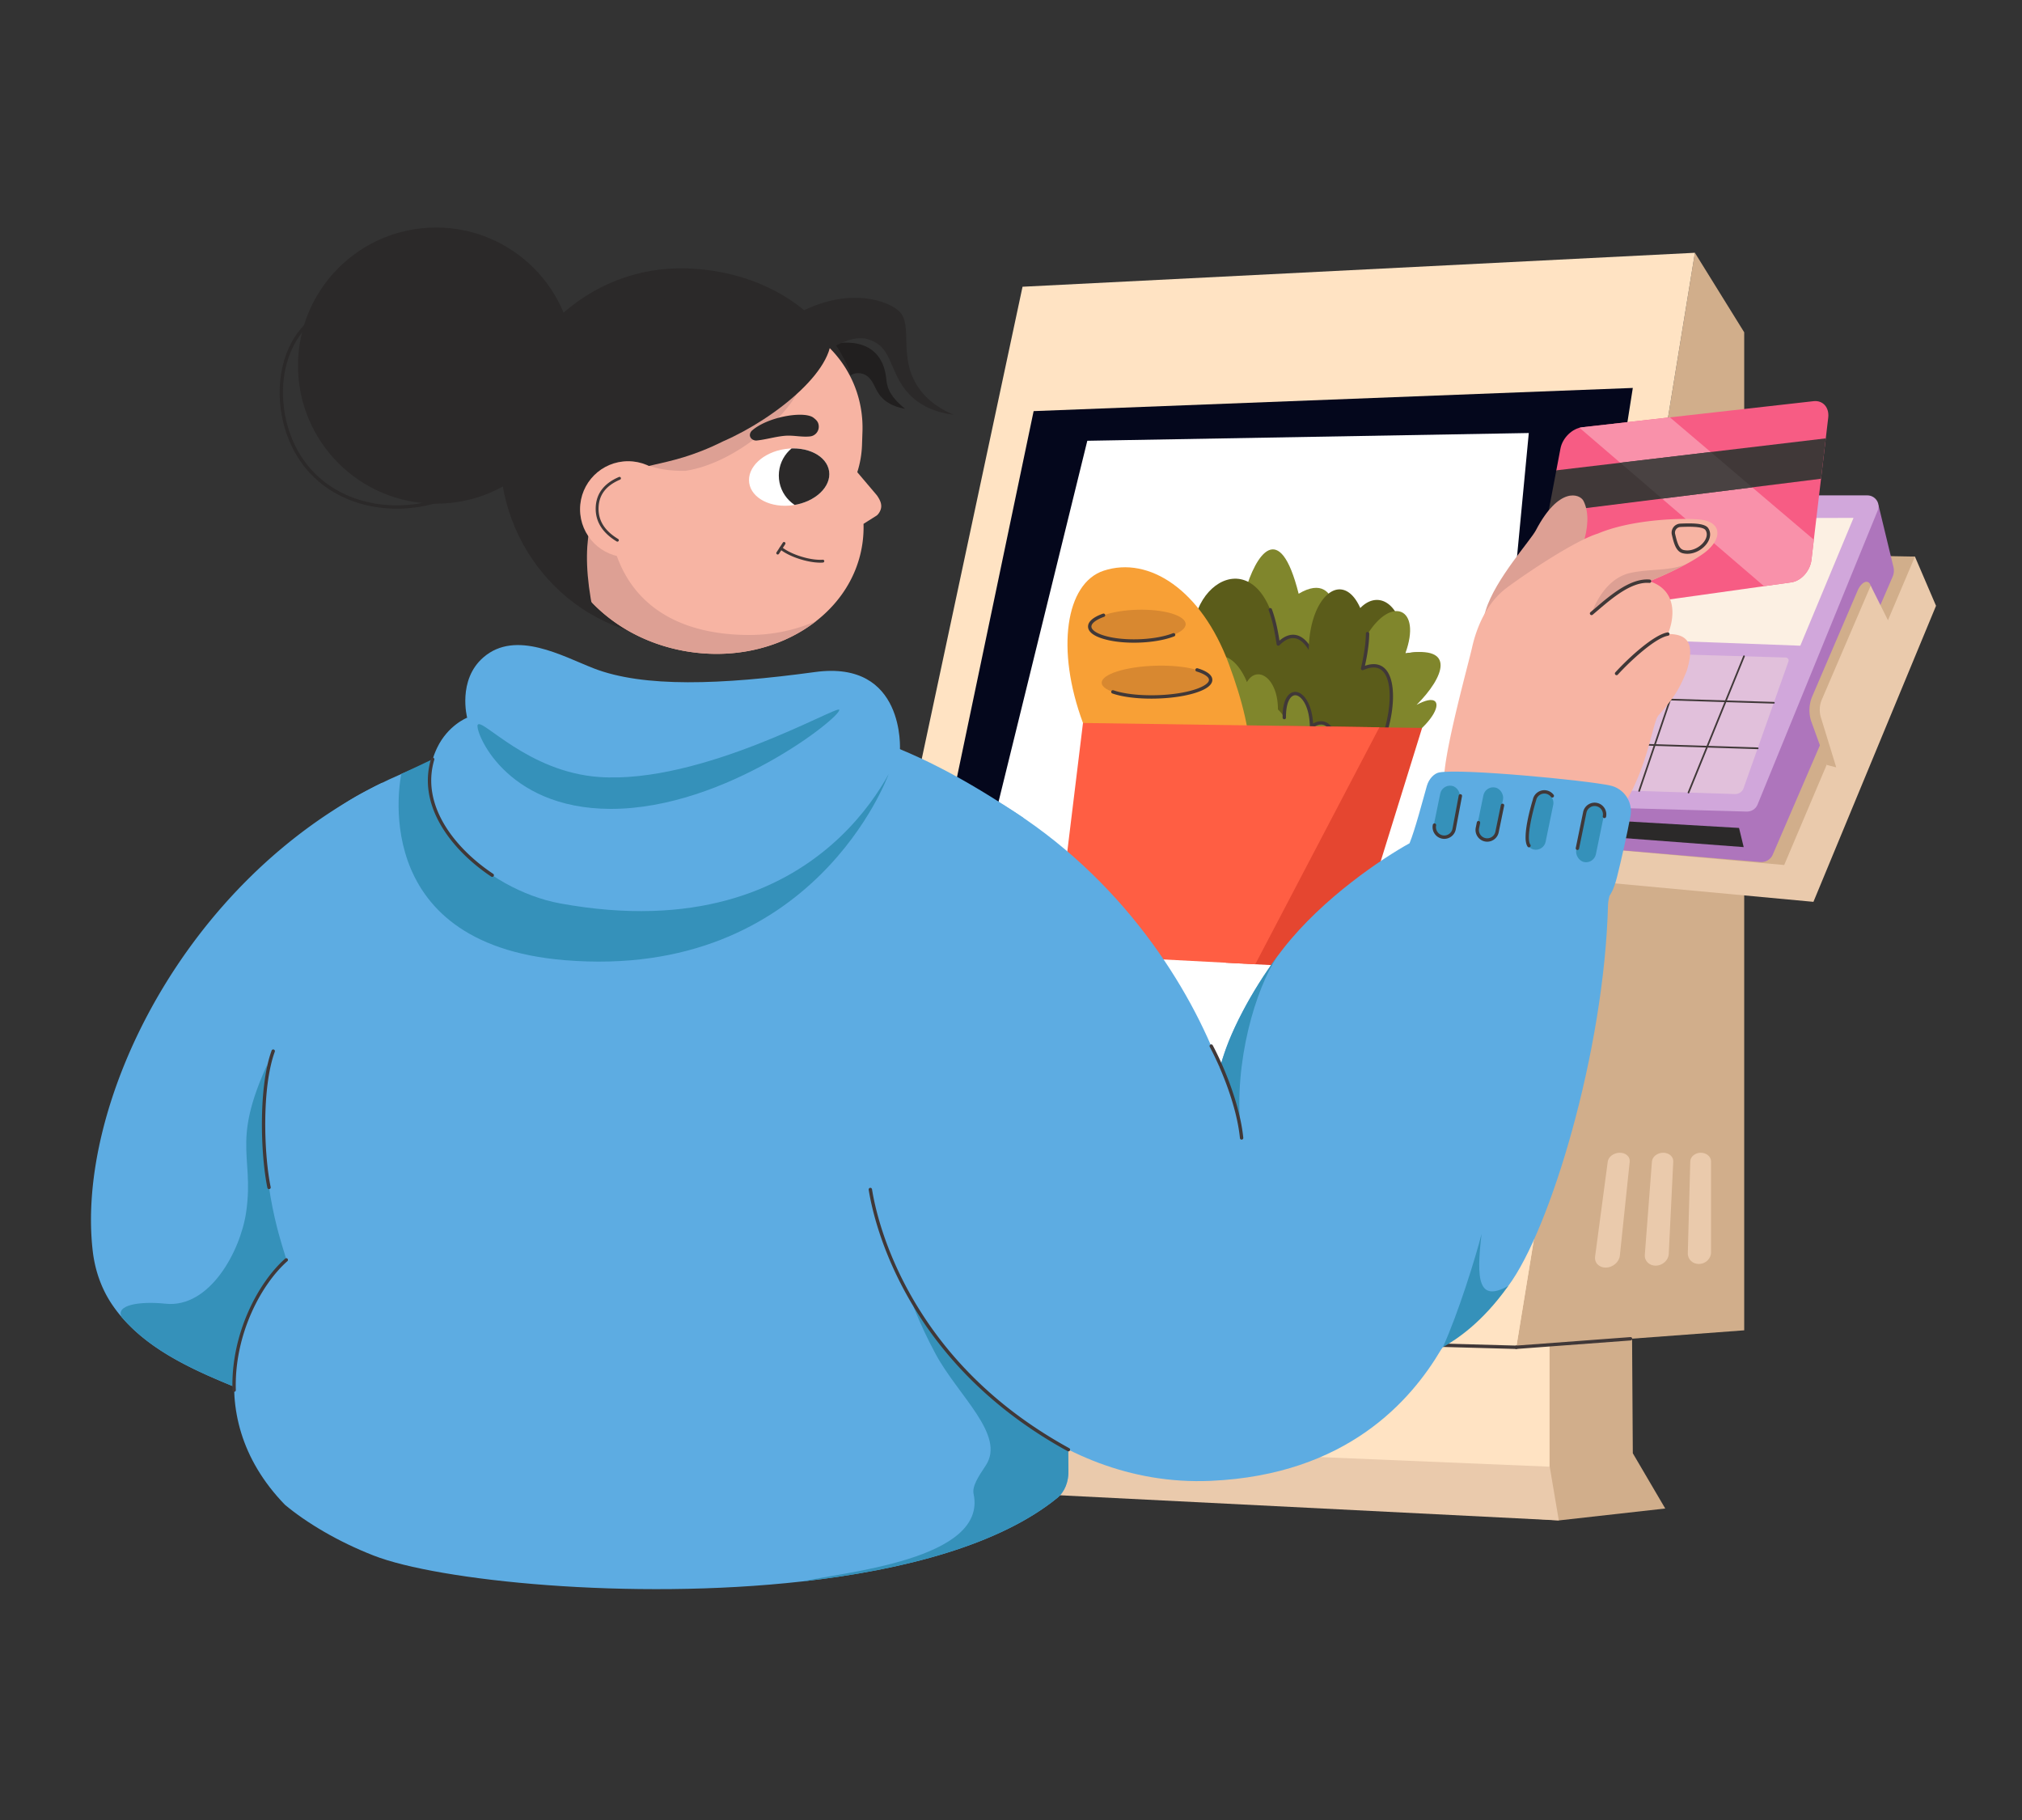 <svg xmlns="http://www.w3.org/2000/svg" viewBox="0 0 1200 1080" width="1200" height="1080"><rect x="0" y="0" width="1200" height="1080" fill="#333333" stroke="none"/><g transform="translate(475.0 150.0) rotate(0.0 337.0 376.0) scale(0.999 0.999)"><svg width="674.655" height="752.982" viewBox="0 0 674.655 752.982"><path d="m513.787 745.904-63.228 7.078-280.728-18.616V499.065l323.332 2.697 1.36 211.325z" fill="#d1ae8b"/><path d="M444.572 745.904 136.24 723.5V498.244l308.332 2.697z" fill="#ffe3c3"/><path d="m445.072 746.441-.536-.039-308.796-22.437V497.74l309.333 2.706v245.996zm-308.333-23.406 307.333 22.331V501.437l-307.333-2.688v224.287z" fill="#ffe3c3"/><path d="m136.24 708.163-20.617 27.952 334.936 16.867-5.396-31.917z" fill="#eacaac"/><path d="m531.41 0 29.288 47.237v592.824l-135.401 10.072z" fill="#d1ae8b"/><path d="M131.979 20.172 0 638.438l425.297 11.695L531.41 0z" fill="#ffe3c3"/><path d="M138.571 94.05 47.727 527.811l373.099 20.304 73.697-467.831z" fill="#04071c"/><path d="M170.456 111.668 78.955 483.763l316.208 17.895 37.568-394.593z" fill="#fff"/><path d="m517.557 181.504-56.844 171.09 6.837 20.471 134.272 12.476 72.833-175.849-12.531-29.216z" fill="#eacaac"/><path d="m584.447 363.666-123.734-11.072 59.064-174.677 142.347 2.559z" fill="#d1ae8b"/><path d="m535.96 161.779-81.05 161.033 4.854 25.699c.448 2.411 2.506 4.232 5.022 4.445l105.419 8.938c3.192.271 6.199-1.492 7.436-4.359l71.241-165.16a8.99 8.99 0 0 0 .487-5.68l-8.895-36.784-104.513 11.867z" fill="#ae75bc"/><path d="m527.962 148.155-72.559 171.939c-1.781 4.22 1.335 8.866 6.035 8.998l100.72 2.833c2.831.08 5.41-1.567 6.453-4.12l71.426-174.772c1.751-4.285-1.505-8.933-6.258-8.933h-99.588c-2.733 0-5.195 1.603-6.23 4.056z" fill="#d1a7db"/><path d="m538.739 157.704-36.305 72.275 91.589 3.416 31.622-75.917z" fill="#fcf0e3"/><path d="m463.984 336.2 1.928 9.724 94.481 7.105-2.761-11.381z" fill="#2b2929"/><path d="m600.391 277.963 9.512 26.31 5.475 1.39 32.169-71.53-11.695-36.388c-1.238-3.853-4.977-2.76-7.54 2.359l-27.331 63.712a21.218 21.218 0 0 0-.589 14.147z" fill="#d1ae8b"/><path d="m606.272 276.056 13.006 42.291 34.736-84.213-18.163-36.388-29.147 67.926a15.578 15.578 0 0 0-.432 10.385z" fill="#eacaac"/><path d="m499.581 237.862 85.759 2.556c1.18.035 2.04 1.183 1.67 2.228l-26.71 75.467c-.739 2.087-2.851 3.482-5.172 3.407l-86.894-2.837c-1.669-.054-2.781-1.464-2.261-2.868l27.479-74.213c.859-2.321 3.33-3.824 6.13-3.74z" fill="#e1c0db"/><g fill="#403838"><path d="M568.713 294.842h-.016l-93.69-2.969c-.276-.008-.493-.239-.484-.515s.233-.51.516-.484l93.69 2.969a.499.499 0 0 1-.016.999zm9.574-27.051h-.016l-93.286-2.868a.5.5 0 0 1-.484-.515c.008-.276.231-.479.515-.485l93.286 2.868a.5.5 0 0 1-.016 1z"/><path d="M527.614 321.122a.5.5 0 0 1-.463-.688l32.958-80.942a.5.5 0 0 1 .927.377l-32.958 80.942a.5.5 0 0 1-.463.312zm-29.323-.957a.5.5 0 0 1-.474-.66l27.492-81.022a.5.5 0 0 1 .947.321l-27.492 81.022a.5.5 0 0 1-.474.339zm-72.995 330.968a1 1 0 0 1-.073-1.997l67.866-5.048a.995.995 0 0 1 1.071.923 1 1 0 0 1-.923 1.071l-67.866 5.048a.94.94 0 0 1-.075.003z"/><path d="M425.297 651.133h-.028l-289.057-7.949a1 1 0 0 1-.972-1.027c.015-.552.466-1.011 1.027-.972l289.057 7.949a1 1 0 0 1-.027 2z"/></g><path d="M478.686 602.806c-4.108.159-7.068-2.821-6.568-6.574l7.507-56.336c.392-2.939 3.628-5.316 7.182-5.316 3.54 0 6.179 2.359 5.873 5.276l-5.861 55.861c-.39 3.718-4.045 6.929-8.133 7.088zm29.689-1.152c-3.97.154-6.999-2.771-6.718-6.454l4.224-55.383c.221-2.895 3.233-5.237 6.684-5.237 3.437 0 6.126 2.325 5.986 5.198l-2.678 54.924c-.178 3.648-3.545 6.797-7.497 6.95zm25.659-.996c-3.853.15-6.938-2.729-6.841-6.35l1.462-54.559c.077-2.857 2.899-5.168 6.261-5.168 3.349 0 6.078 2.294 6.078 5.13v54.114c0 3.589-3.125 6.683-6.961 6.832z" fill="#eacaac"/></svg></g><g transform="translate(166.0 135.0) rotate(0.0 200.0 126.5) scale(0.998 0.998)"><svg width="400.732" height="253.518" viewBox="0 0 400.732 253.518"><clipPath id="a"><ellipse cx="303.058" cy="148.539" rx="24.024" ry="16.874" transform="matrix(.989 -.145 .145 .989 -18.313 45.444)"/></clipPath><path d="M371.867 107.79c-7.692-1.326-11.758-4.393-14.037-6.894-4.258-4.671-4.084-9.344-8.858-12.824-3.164-2.128-7.806-1.867-9.824.207-8.517-6.766-11.959-17.6-10.801-18.556.999-.822 29.589-7.455 32.376 20.415.384 3.846 1.047 9.432 11.144 17.652z" fill="#211f1f"/><path d="M242.217 24.319c-59.341-2.005-109.11 45.612-111.162 106.355-2.052 60.744 44.39 111.611 103.73 113.616 59.341 2.005 103.968-45.166 106.02-105.91.315-9.317-2.518-25.207-4.356-33.917-1.429-6.769 4.849-14.035 2.218-20.042-16.061-36.662-53.283-58.643-96.45-60.103z" fill="#2b2929" fill-rule="evenodd"/><path d="m283.203 52.564-49.971-1.688c-36.223-1.224-66.594 27.599-67.836 64.379l-1.988 58.859a7.773 7.773 0 0 0 .61 3.26c3.409 36.454 35.974 68.337 79.742 74.93 50.252 7.571 96.228-21.059 102.689-63.947.615-4.076.845-8.133.724-12.147l7.928-5.019a7.345 7.345 0 0 0 1.389-1.64c2.162-3.469 1.285-6.515-1.373-10.308l-11.661-13.754a59.475 59.475 0 0 0 2.817-16.188l.268-7.928c1.243-36.779-27.114-67.587-63.337-68.811z" fill="#f7b4a3"/><circle cx="92.981" cy="82.114" fill="#2b2929" r="82.096"/><path d="M69.629 167.205c-21.24 0-41.282-8.271-54.224-24.081-18.511-22.613-20.694-58.653-4.865-80.339 3.14-4.302 7.036-8.104 11.581-11.301l1.15 1.636c-4.365 3.071-8.105 6.719-11.116 10.844-15.326 20.997-13.173 55.939 4.798 77.893 21.197 25.893 62.094 30.931 95.127 11.718l1.006 1.729c-13.776 8.012-28.899 11.901-43.457 11.901z" fill="#2b2929"/><path d="M279.326 242.282c-54.737 0-86.859-30.329-83.92-87.286 2.148-41.619 10.532-89.162 46.966-103.811l-9.141-.309c-36.223-1.225-66.594 27.599-67.836 64.378l-1.988 58.859a7.77 7.77 0 0 0 .61 3.26c3.409 36.454 35.974 68.336 79.742 74.93 28.637 4.314 55.872-3.14 75.21-18.276-12.14 5.304-25.546 8.254-39.642 8.254z" fill="#dda094"/><path d="M400.732 111.333c-6.897-.818-16.247-3.105-24.128-10.04-13.461-11.846-11.654-27.588-22.813-33.21-5.012-2.525-11.059-4.653-25.582 3.533-2.146-4.635-16.844-16.496-18.989-21.13 31.409-16.165 53.773-5.772 58.979-.852 8.726 8.241-.463 26.364 10.806 44.28 6.106 9.705 15.321 14.746 21.727 17.42z" fill="#2b2929"/><path d="M242.065 61.885s-77.956 83.538-.824 82.816c29.954-4.582 59.851-32.186 66.758-46.942z" fill="#dda094"/><path d="M327.153 60.853c6.682 21.596-32.412 52.837-63.474 66.282-35.948 17.989-52.229 10.499-67.314 26.789-10.839 11.707-18.54 32.96-9.995 74.28l-22.934-22.525c-4.411-5.478-10.519-14.574-13.985-27.145-6.332-22.959.338-42.31 3.146-49.303.684-3.683 11.864-60.252 47.537-75.613 70.979-36.92 126.067 3.223 127.019 7.235z" fill="#2b2929" fill-rule="evenodd"/><path d="M315.359 124.224c3.136-.319 5.422-3.091 5.184-6.233-.185-2.444-1.456-3.591-3.211-4.944a5.551 5.551 0 0 0-.613-.388c-6.403-3.472-26.96.078-36.099 8.288-2.479 2.943-.042 5.744 2.788 5.732 5.836-.592 10.726-2.196 16.563-2.788 5.324-.54 10.065.875 15.388.335z" fill="#2b2929"/><ellipse cx="303.058" cy="148.539" fill="#fff" rx="24.024" ry="16.874" transform="matrix(.989 -.145 .145 .989 -18.313 45.444)"/><g clip-path="url(#a)"><circle cx="317.728" cy="147.482" fill="#2b2929" r="20.928"/></g><path d="M321.423 199.284c-7.551 0-18.44-3.535-23.859-7.9a.85.85 0 0 1 1.066-1.324c5.555 4.474 17.149 8.033 24.316 7.467a.85.85 0 0 1 .134 1.694c-.53.042-1.084.062-1.657.062z" fill="#403838"/><path d="M296.153 194.437a.85.85 0 0 1-.711-1.314l3.755-5.759a.85.85 0 0 1 1.424.928l-3.755 5.759a.85.85 0 0 1-.713.386z" fill="#403838"/><circle cx="207.172" cy="167.536" fill="#f7b4a3" r="28.576"/><path d="M200.816 186.791a.852.852 0 0 1-.44-.123c-8.546-5.183-12.738-11.974-12.461-20.184.278-8.238 4.925-14.34 13.812-18.136a.85.85 0 0 1 .668 1.564c-8.342 3.563-12.522 9.003-12.78 16.63-.259 7.656 3.55 13.764 11.644 18.673a.851.851 0 0 1-.442 1.577z" fill="#403838"/></svg></g><g transform="translate(626.0 326.0) rotate(0.0 114.5 124.5) scale(0.999 0.999)"><svg width="229.178" height="249.309" viewBox="0 0 229.178 249.309"><path d="M144.857 26.359c26.497-15.79 25.908 25.474 16.493 46.88 15.751-18.695 29.199 1.966-3.47 31.189 5.545-21.412-6.207-67.243-25.124-48.196-7.11-2.737-24.262-15.257-19.706-31.204 6.203-21.715 20.44-43.92 31.807 1.331z" fill="#80862c"/><path d="M87.524 76.553C65.937 31.14 111.2-6.422 128.004 35.865c.016.025 4.752 20.367 4.752 20.367s27.153-24.581 25.121 48.195c28.67-12.509 7.033 24.813-20.946 52.883-5.659.103-30.629-4.542-30.629-4.542-21.906-27.09-43.693-95.487-18.776-76.215z" fill="#5b5c1a"/><path d="m95.629 78.53.031.025c.201.139.392.282.585.42l.836.633c-8.185-20.453 8.482-21.798 17.056-.781 7.083-12.283 23.582.957 16.843 28.779a73.965 73.965 0 0 1-13.834 28.173c-9.944-1.32-13.696-3.632-13.696-3.632-21.906-27.09-26.099-66.249-7.822-53.618z" fill="#80862c"/><path d="M157.88 105.428a1 1 0 0 1-.968-1.251c4.082-15.761-1.284-44.515-11.707-50.451-3.625-2.064-7.574-.984-11.74 3.209a1.001 1.001 0 0 1-1.699-.556c-.977-6.512-2.222-13.462-4.698-20.167a1 1 0 0 1 1.877-.694c2.301 6.23 3.559 12.621 4.513 18.69 5.438-4.672 9.882-3.848 12.737-2.222 11.37 6.475 16.946 36.114 12.653 52.689a1 1 0 0 1-.967.75z" fill="#403838"/><path d="M136.327 105.803c.008.014 0-5.887 0-5.887-2.576-22.189-1.303-56.754 14.947-29.769-4.594-45.57 26.452-66.926 34.522-20.067.014.071-14.402 9.282-14.391 9.359 5.605-39.223 36.008-39.956 36.819 2.376 30.416-5.127 11.649 18.629-4.877 35.174 21.45-11.725 26.507 12.403-14.526 27.817 31.254-1.282-2.426 25.676-38.67 41.714a117.828 117.828 0 0 1-15.455-6.978c-8.791-4.83-11.453-8.344-11.453-8.344-10.613-33.183.617-63.786 13.082-45.394z" fill="#5b5c1a"/><path d="m135.364 98.385.02.035c.137.202.263.405.394.603l.55.893c-.226-22.029 15.798-17.249 16.182 5.446 11.049-8.886 21.636 9.429 5.282 32.925a73.965 73.965 0 0 1-23.094 21.254c-8.791-4.83-11.453-8.344-11.453-8.344-10.613-33.183-.346-71.204 12.119-52.813z" fill="#80862c"/><path d="M157.793 139.29a1 1 0 0 1-.82-1.571c10.686-15.353 9.335-28.004 4.963-32.083-2.402-2.241-5.609-2.056-8.798.509a.998.998 0 0 1-1.626-.762c-.217-12.805-5.292-18.729-8.679-18.729h-.039c-2.787.038-5.557 4.151-5.464 13.256a1 1 0 0 1-.99 1.01c-.526.018-1.005-.438-1.01-.99-.115-11.187 3.766-15.226 7.436-15.276 4.881-.044 10.002 6.924 10.678 18.841 3.514-2.103 7.105-1.888 9.857.679 5.719 5.336 6.02 19.306-4.686 34.688a.999.999 0 0 1-.822.429z" fill="#403838"/><path d="M208.227 61.817c30.416-5.127 23.22 14.009 6.695 30.555 21.45-11.725 14.256 14.805-26.097 32.436 12.921-17.952 18.557-64.929-5.973-54.022 1.561-6.929 2.828-13.641 2.945-20.703.014.071.026.147.037.224 14.048-22.762 32.344-15.78 22.392 11.51z" fill="#80862c"/><path d="M188.824 125.808a1 1 0 0 1-.811-1.584c9.511-13.215 14.918-41.96 7.351-51.267-2.631-3.236-6.704-3.659-12.105-1.258a.998.998 0 0 1-1.381-1.134c1.447-6.424 2.803-13.354 2.921-20.5a1 1 0 1 1 1.999.034c-.11 6.639-1.252 13.053-2.559 19.056 6.76-2.387 10.604-.01 12.678 2.54 8.254 10.152 2.723 39.799-7.279 53.696a1 1 0 0 1-.813.416z" fill="#403838"/><path d="M16.737 103.12c16.227 43.636 45.782 68.177 75.508 58.754 32.46-10.29 27.287-50.413 11.06-94.049C87.079 24.189 55.964 3.792 29.032 12.667 6.399 20.126.51 59.484 16.737 103.12z" fill="#f8a036"/><g fill="#d88830"><ellipse cx="49.228" cy="45.124" rx="28.493" ry="9.277" transform="matrix(1 -.028 .028 1 -1.248 1.4)"/><ellipse cx="60.22" cy="78.348" rx="32.373" ry="9.277" transform="matrix(1 -.028 .028 1 -2.176 1.722)"/><ellipse cx="74.808" cy="114.958" rx="28.493" ry="9.277" transform="matrix(1 -.028 .028 1 -3.198 2.146)"/></g><path d="M46.995 55.433c-6.767 0-13.085-.776-18.005-2.226-5.963-1.758-9.159-4.267-9.243-7.254s2.966-5.671 8.821-7.761a1 1 0 1 1 .672 1.883c-4.748 1.695-7.549 3.871-7.495 5.821.055 1.951 2.974 3.967 7.809 5.392 5.331 1.572 12.4 2.323 19.905 2.11 7.947-.223 15.508-1.533 20.745-3.595a1 1 0 0 1 .733 1.861c-5.445 2.143-13.253 3.504-21.422 3.733-.846.024-1.688.036-2.522.036zm10.257 33.234c-9.107 0-17.382-1.092-23.067-3.073a1 1 0 1 1 .658-1.888c6.045 2.107 15.618 3.191 25.609 2.917 8.553-.24 16.555-1.417 22.532-3.313 5.437-1.725 8.651-3.909 8.597-5.842-.048-1.712-2.791-3.549-7.338-4.915a1 1 0 1 1 .575-1.915c5.656 1.698 8.686 4.041 8.762 6.774.084 3.005-3.37 5.704-9.991 7.804-6.149 1.951-14.346 3.16-23.08 3.405-1.095.031-2.182.046-3.256.046z" fill="#403838"/><path d="m173.727 249.309-72.089-3.774 33.841-140.676 82.7 1.21z" fill="#e54630"/><path d="M119.083 246.448 0 240.214 16.737 103.12l176.082 2.578z" fill="#ff5e43"/></svg></g><g transform="translate(909.0 238.0) rotate(0.0 88.0 64.0) scale(0.996 0.997)"><svg width="176.795" height="128.354" viewBox="0 0 176.795 128.354"><path d="M30.147 15.575 167.973.059c5.542-.624 9.449 3.739 8.737 9.774l-9.992 84.686c-.773 6.552-6.123 12.553-11.962 13.37L9.295 128.252c-6.304.882-10.36-4.028-9.049-10.932l9.653-50.828 6.281-15.064-1.483-10.202 2.466-12.986c1.204-6.337 7.02-11.993 12.982-12.664z" fill="#f75c84"/><path d="m168.138 82.513-1.417 12.009c-.775 6.552-6.126 12.55-11.964 13.366l-16.321 2.285L77.65 58.047 52.773 36.713l-24.29-20.825c.558-.145 1.114-.25 1.663-.314l52.241-5.881 24.292 20.63 24.75 21.019z" fill="#f991aa"/><path d="m14.701 41.225 160.554-19.029-2.836 24.037L9.902 66.492z" fill="#403838"/><path d="M131.431 51.342 77.65 58.046 52.773 36.712l53.908-6.389z" fill="#494242"/><path d="M51.834 80.648c7.326-.949 12.181 4.764 10.86 12.81-1.331 8.103-8.421 15.536-15.852 16.552s-12.354-4.818-10.918-12.989C37.35 88.909 44.48 81.6 51.833 80.648z" fill="#ffaac5"/><path d="M36.585 109.075c-7.08 5.341-15.163 4.51-17.996-1.866-2.822-6.351.663-15.74 7.728-20.962 5.008-3.701 10.709-4.439 14.585-1.898-6.986 5.185-10.398 14.523-7.567 20.848.73 1.63 1.838 2.952 3.25 3.878z" fill="#ffdc83"/></svg></g><g transform="translate(54.0 294.0) rotate(0.0 482.5 324.5) scale(0.999 1.001)"><svg width="966.207" height="648.363" viewBox="0 0 966.207 648.363"><path d="M858.368 20.642c-3.203 6.1-24.081 28.977-29.742 47.279-4.212 13.618 2.419 7.606 5.432 10.122 5.874 4.903 28.814-8.8 41.639-27.213 6.929-9.948 18.13-33.408 10.957-47.582-2.15-4.249-14.578-8.714-28.286 17.394z" fill="#dda094"/><path d="M931.281 130.278c-4.788 4.555-7.895 53.616-43.031 76.413-13.468-12.961-84.194-42.715-84.194-42.715 1.918-20.097 14.415-64.966 16.34-73.599 3.005-13.527 9.444-27.264 20.529-35.539 12.709-9.485 41.103-28.239 54.217-32.213 18.762-7.954 46.693-9.394 59.762-8.426 14.366 1.057 14.563 11.757 3.288 20.022a87.837 87.837 0 0 1-8.405 5.33c-.068.038-.131.088-.209.122-.522.29-1.043.579-1.571.856a.175.175 0 0 1-.094.049 223.56 223.56 0 0 1-22.022 10.281c16.624 5.433 14.887 21.616 10.903 31.31 14.355-.204 15.12 8.86 11.187 21.822-4.097 9.912-6.49 14.679-16.699 26.288z" fill="#f7b4a3"/><path d="M906.293 106.56a1 1 0 0 1-.738-1.675c8.078-8.841 23.023-22.448 31.086-23.703a1.001 1.001 0 0 1 .308 1.976c-7.5 1.167-22.331 14.773-29.917 23.075a.998.998 0 0 1-.739.326z" fill="#403838"/><path d="M947.912 40.577a223.56 223.56 0 0 1-22.022 10.281s-11.298-2.99-34.456 19.09c3.37-9.334 10.761-21.342 23.172-24.038 11.635-2.527 23.795-1.017 33.306-5.333z" fill="#dda094"/><path d="M891.439 70.949a1 1 0 0 1-.638-1.771c.979-.81 2.031-1.706 3.145-2.655 8.743-7.445 20.723-17.646 32.025-16.667.55.047.958.532.911 1.082s-.535.968-1.082.91c-10.471-.897-22.082 8.982-30.557 16.198-1.122.955-2.181 1.857-3.167 2.673a.997.997 0 0 1-.637.229zm56.939-36.355a11.75 11.75 0 0 1-2.762-.326c-4.102-.987-5.338-6.178-6.428-10.758l-.042-.178a5.373 5.373 0 0 1 .938-4.496 5.375 5.375 0 0 1 4.069-2.138c7.437-.326 14.595-.23 16.586 2.682 1.714 2.506 1.47 5.839-.652 8.917-2.337 3.391-6.86 6.296-11.709 6.297zm.868-16.031c-1.985 0-3.818.081-5.005.133a3.385 3.385 0 0 0-3.151 4.172l.043.179c1.004 4.217 2.042 8.577 4.951 9.277 4.903 1.179 10.025-1.78 12.357-5.162 1.658-2.405 1.894-4.83.647-6.653-1.1-1.608-5.787-1.946-9.843-1.946z" fill="#403838"/><path d="M179.549 559.545c-.02.17-.05.33-.07.48-15.58-2.56-52.42-14.63-91.36-30.42-24.9-10.1-52.06-21.71-69.88-42.51a81.226 81.226 0 0 1-5.74-7.5c-6.34-9.37-10.11-20.24-11.44-31.48-10.21-86.7 53.91-220.09 171.92-277.8 13.16 25.02-29.71 79.51-47.38 129-7.24 20.25-10.26 39.66-3.49 55.88 24.71 59.21 44.61 120.83 53.22 162.52 3.83 18.54 5.43 33.14 4.22 41.83z" fill="#5dace2"/><path d="M179.549 559.545c-.02.17-.05.33-.07.48-15.58-2.56-52.42-14.63-91.36-30.42-24.9-10.1-52.06-21.71-69.88-42.51-3.84-7.21 10.654-9.546 26.08-7.94 26.212 2.729 44.469-31.182 47.841-54.2 5.301-36.191-11.473-42.069 19.207-101.108 2.6-.87 9.242-39.492 14.232-24.531 15.78 47.34 39.92 156.61 49.73 218.4 3.26 20.5 4.94 35.78 4.22 41.83z" fill="#3591ba"/><path d="M580.659 578.525c.06 5.87-1.97 11.99-6.71 15.83-34.01 27.58-90.58 42.63-151.32 49.43-102.37 11.47-216.58-.48-254.61-15.3-21.64-8.41-40.26-19.69-52.78-30.11-53.31-54.86-25.09-122.43.79-145.21-.71-4.57-13.51-35.03-12.97-83.311.54-48.37 15.34-160.8 20.42-166.42.54-.37 16.6-15.72 37.88-27.2 37.72-20.35 104.1-43.58 173.55-46.93 96.84-4.66 150.79 16.16 218.72 61.61.01 0 6.88 8.38 7.26 41.03.34 28.23-14.32 95.52-21.74 143.19-1.16 7.46-2.14 13.22-2.87 16.7 3.51 39.67 40.33 66.36 43.38 107.82.05.61.09 1.33.13 2.15.56 12.42-1.95 26.19-9.27 42.02v.01c.64 2.06 3.62 10.8 4.43 13.02.12.34 5.69 19.07 5.71 21.67z" fill="#5dace2"/><path d="M580.659 578.525c.06 5.87-1.97 11.99-6.71 15.83-34.01 27.58-90.58 42.63-151.32 49.43 23.047-5.404 110.064-12.595 101.703-51.836-.982-4.609 2.891-10.388 7.227-16.914 11.96-17.998-16.34-41.206-29.79-66.06-10.116-18.693-15.4-34.06-15.4-34.06s55.92 5.15 93.29 24.74c.05.61.09 1.33.13 2.15.83 16.63.85 74.24.87 76.72z" fill="#3591ba"/><path d="M914.559 190.085c-2.059 11.018-5.422 25.867-8.061 36.358-1.972 7.838-4.397 10.901-4.397 10.901s-.83 3.086-.882 5.181c-2.21 87.13-34.54 193.12-59.26 226.08-14.01 15.76-36.52 32.04-39.97 37.85-17.84 30.08-55.93 74.09-136.63 77.7-97.75 4.38-161.68-77.29-175.99-104.1-14.56 15.97-50.98-1.66-66.84-65.2-4.7-18.79-7.59-41.6-7.59-68.729 0-127.29 57.87-172.04 92.23-172.04 13.56 0 12.92-1.5 34.71 9.26 71.12 43.45 111.44 109.23 128.85 156.05.1-.43.21-.87.32-1.32 2.33-9.19 6.98-20.51 13.24-32.35 5.68-10.77 12.67-21.96 20.4-32.38.08-.1.15-.2.22-.29l.01-.01c1.12-1.5 2.25-2.98 3.39-4.44 23.65-30.189 59.001-53.571 75.001-62.421 3.279-7.963 7.862-25.507 10.286-33.991 1.228-4.296 4.415-7.434 7.294-7.979 12.96-2.455 87.7 4.662 101.69 7.762 8.23 1.82 13.52 9.83 11.98 18.11z" fill="#5dace2"/><path d="M841.962 468.61c-15.767 22.046-30.415 31.435-38.865 36.341 9.277-20.394 19.771-54.255 22.982-67.15-3.212 27.486-1.881 40.614 15.882 30.808zM704.689 273.345c-12.76 19.15-25.855 62.351-21.724 103-2.444-11.632-6.974-25.401-12.236-36.95 0-1.167 2.984-10.312 4.994-15.336 2.32-5.797 5.212-11.991 8.566-18.334 5.68-10.77 12.67-21.96 20.4-32.38z" fill="#3591ba"/><path d="M704.889 273.055c.01-.01.02-.01.03-.01l-.01.01zm.03-.01c.43-.2.42-.1 0 0z" fill="#ee2667"/><path d="M580.659 566.672a.999.999 0 0 1-.479-.123c-40.589-22.211-72.061-52.18-93.542-89.072-17.583-30.2-23.083-56.12-24.631-65.863a1 1 0 0 1 1.976-.314c1.531 9.631 6.97 35.261 24.384 65.17 21.294 36.574 52.508 66.29 92.773 88.324a1 1 0 0 1-.481 1.877z" fill="#403838"/><path d="M184.367 165.092s-22.203 100.615 97.079 110.41c148.217 12.171 192.303-110.087 192.303-110.087l-227.293-29.443z" fill="#3591ba"/><path d="M480.56 151.007s3.411-53.642-50.437-46.321c-55.921 7.603-101.881 9.273-131.461-2.179-18.582-7.194-46.305-23.085-65.496-6.565-15.628 13.453-9.701 35.81-9.701 35.81s-11.383 4.399-17.84 17.84c-19.635 40.874 29.169 84.264 73.149 92.27 159.904 29.111 201.787-90.856 201.787-90.856z" fill="#5dace2"/><path d="M229.732 135.972c-1.884 3.16 15.458 49.683 78.898 49.842 68.476.172 137.602-55.036 135.88-58.797-1.213-2.652-81.645 44.246-142.747 39.889-42.223-3.011-69.483-35.21-72.031-30.934z" fill="#3591ba"/><path d="M105.768 411.22a1 1 0 0 1-.978-.797c-4.028-19.4-5.45-59.527 2.514-81.333a1 1 0 1 1 1.878.687c-7.838 21.462-6.415 61.068-2.434 80.241a1 1 0 0 1-.98 1.203zM85.04 531.381a1 1 0 0 1-.999-.97c-1-33.764 15.538-64.099 31.327-77.996a1 1 0 0 1 1.321 1.501c-15.449 13.599-31.629 43.318-30.649 76.436a1 1 0 0 1-.97 1.029zm153.323-305.234a.994.994 0 0 1-.552-.167c-22.885-15.176-44.302-41.509-35.779-69.903a1.001 1.001 0 0 1 1.915.576c-8.208 27.346 12.682 52.882 34.969 67.661a1 1 0 0 1-.553 1.833z" fill="#403838"/><rect fill="#3591ba" height="31.206" rx="5.957" transform="matrix(.979 .202 -.202 .979 54.262 -158.584)" width="11.914" x="799.934" y="171.572"/><rect fill="#3591ba" height="31.942" rx="5.957" transform="matrix(.979 .202 -.202 .979 55.053 -163.713)" width="11.914" x="825.52" y="172.523"/><rect fill="#3591ba" height="34.481" rx="5.957" transform="matrix(.979 .202 -.202 .979 56.517 -169.597)" width="11.914" x="855.143" y="175.497"/><rect fill="#3591ba" height="34.481" rx="5.957" transform="matrix(.979 .202 -.202 .979 58.619 -175.468)" width="11.914" x="885.022" y="182.888"/><g fill="#403838"><path d="M803.951 203.581a6.99 6.99 0 0 1-1.406-.144 6.913 6.913 0 0 1-4.402-2.991 6.903 6.903 0 0 1-1.01-5.225 1 1 0 0 1 1.959.403 4.924 4.924 0 0 0 .722 3.722 4.92 4.92 0 0 0 3.135 2.132 4.917 4.917 0 0 0 3.722-.722 4.922 4.922 0 0 0 2.133-3.135l3.711-19.709a1 1 0 0 1 1.966.37l-3.715 19.726a6.91 6.91 0 0 1-2.995 4.418 6.924 6.924 0 0 1-3.819 1.154zm25.51 1.68c-.463 0-.933-.047-1.404-.144a6.91 6.91 0 0 1-4.402-2.991 6.905 6.905 0 0 1-1.01-5.226l.643-3.124a1 1 0 0 1 1.959.403l-.643 3.124a4.919 4.919 0 0 0 .722 3.722 4.92 4.92 0 0 0 3.135 2.132 4.965 4.965 0 0 0 5.854-3.856l3.248-15.784a1 1 0 0 1 1.959.403l-3.248 15.784c-.676 3.286-3.581 5.556-6.813 5.556zm24.8 3.341a.997.997 0 0 1-.816-.421c-3.74-5.273 2.424-25.681 3.139-27.991.349-1.72 1.411-3.283 2.967-4.308a6.917 6.917 0 0 1 5.225-1.01 6.94 6.94 0 0 1 4.139 2.619 1 1 0 1 1-1.596 1.206 4.94 4.94 0 0 0-2.946-1.866 4.918 4.918 0 0 0-3.722.722 4.92 4.92 0 0 0-2.133 3.135c-1.886 6.109-6.13 22.548-3.443 26.336a1 1 0 0 1-.815 1.579zm28.776 1.572a1 1 0 0 1-.981-1.202l4.382-21.297a6.91 6.91 0 0 1 2.991-4.402 6.913 6.913 0 0 1 5.225-1.01c3.757.773 6.185 4.459 5.412 8.217a1 1 0 0 1-1.959-.403 4.962 4.962 0 0 0-3.856-5.854 4.913 4.913 0 0 0-3.722.722 4.92 4.92 0 0 0-2.133 3.135l-4.382 21.297a1 1 0 0 1-.979.798zM683.542 381.875a1 1 0 0 1-.994-.901c-1.836-18.544-10.802-40.722-17.923-54.08a1 1 0 0 1 1.765-.941c7.206 13.519 16.283 35.988 18.148 54.823a1 1 0 0 1-.996 1.099z"/></g></svg></g></svg>